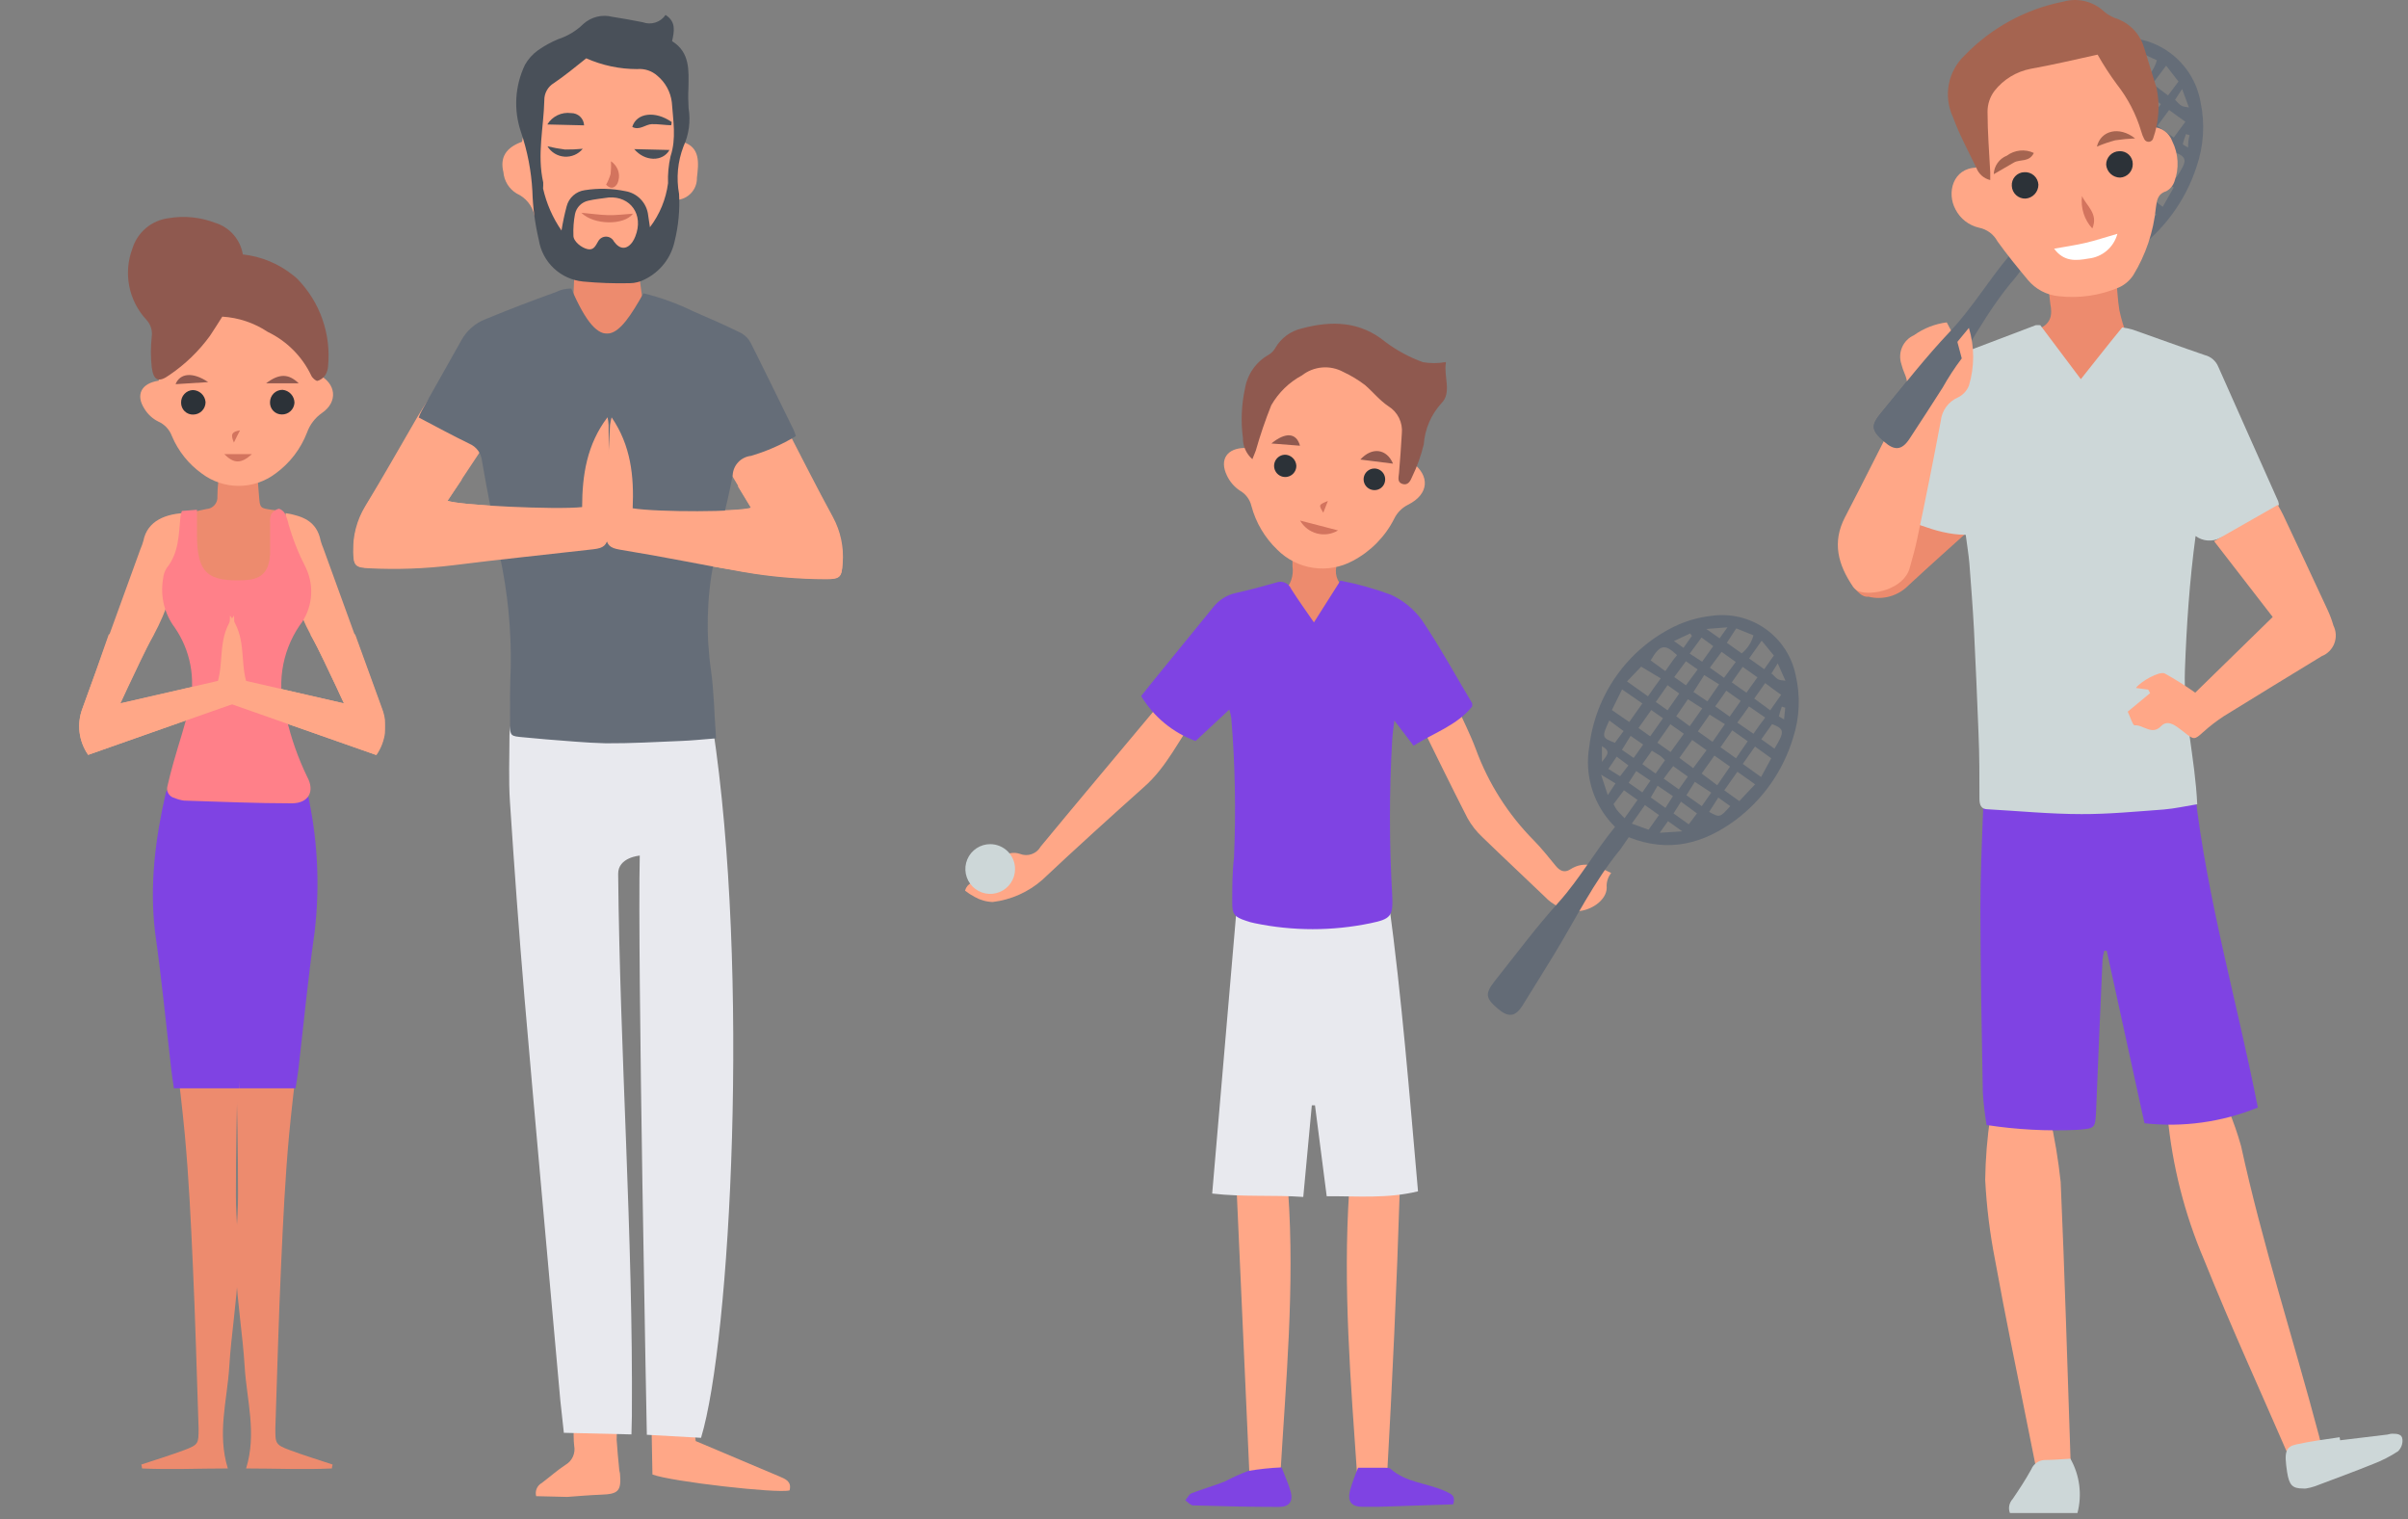 <svg width="363" height="229" viewBox="0 0 363 229" fill="none" xmlns="http://www.w3.org/2000/svg">
<rect x="0" y="0" width="363" height="229" fill="#808080" stroke="none"/>
<path d="M203.001 88.836C201.8 91.542 202.241 95.061 198.584 96.264C196.208 94.483 194.438 92.013 193.513 89.189C194.028 88.705 194.417 88.103 194.648 87.434C194.879 86.766 194.944 86.051 194.838 85.352C194.838 83.742 194.838 82.133 194.838 80.329C197.019 80.315 199.194 80.547 201.323 81.018C201.323 82.628 201.464 84.078 201.429 85.528C201.308 86.175 201.395 86.844 201.678 87.438C201.96 88.032 202.423 88.522 203.001 88.836Z" fill="#ED8B6E"/>
<path d="M242.88 131.602C242.381 132.225 242.141 133.017 242.208 133.812C242.208 135.74 239.717 137.35 237.721 137.35C236.802 137.323 235.898 137.113 235.061 136.734C234.224 136.354 233.47 135.812 232.844 135.139C229.734 132.15 226.572 129.214 223.48 126.207C222.58 125.37 221.817 124.397 221.218 123.324C218.691 118.39 216.271 113.402 213.744 108.291C215.562 107.357 217.476 106.622 219.451 106.098C220.511 108.485 221.642 110.679 222.49 112.96C224.378 118.102 227.349 122.776 231.201 126.667C232.385 127.87 233.445 129.214 234.523 130.523C235.141 131.283 235.848 131.619 236.713 131.053C238.869 129.674 240.777 130.558 242.88 131.602Z" fill="#FFA787"/>
<path d="M145.471 134.255C145.807 133.123 146.779 132.875 147.786 132.681L150.313 132.15C150.322 131.991 150.322 131.832 150.313 131.672L148.776 131.018C148.952 130.753 149.041 130.523 149.2 130.417C149.765 130.028 150.419 129.745 150.966 129.302C151.333 128.958 151.788 128.721 152.28 128.618C152.773 128.515 153.284 128.55 153.758 128.719C154.326 128.946 154.956 128.959 155.532 128.753C156.108 128.548 156.589 128.14 156.885 127.605C162.628 120.654 168.423 113.774 174.201 106.858C174.59 106.398 174.996 105.956 175.508 105.39L180.615 107.566C177.752 111.368 175.986 115.542 172.452 118.638C167.292 123.254 162.151 127.905 157.115 132.645C155.019 134.476 152.421 135.635 149.659 135.97C148.703 135.944 147.769 135.683 146.938 135.21C146.42 134.939 145.929 134.619 145.471 134.255Z" fill="#FFA787"/>
<path d="M194.185 179.585C195.209 194.053 193.831 208.308 192.983 222.811L188.389 223.182C187.735 208.432 187.082 193.947 186.41 179.143L194.185 179.585Z" fill="#FFA787"/>
<path d="M209.062 223.112L204.609 222.723C203.62 208.326 202.418 194.053 203.39 179.426L211.023 179.055C210.563 193.734 209.892 208.343 209.062 223.112Z" fill="#FFA787"/>
<path d="M182.735 179.921C184.007 165.012 185.244 150.597 186.499 136.006H209.362C211.323 150.42 212.472 164.958 213.762 179.585C209.132 180.717 204.68 180.293 199.998 180.328C199.397 175.677 198.814 171.149 198.231 166.621H197.754C197.33 171.131 196.906 175.641 196.464 180.434C191.888 180.098 187.417 180.47 182.735 179.921Z" fill="#E8E9EE"/>
<path d="M219.062 226.773L207.736 227.144C206.977 227.144 206.199 227.144 205.439 227.144C203.673 227.144 203.09 226.313 203.531 224.597C203.867 223.461 204.268 222.345 204.733 221.255H208.708C209.009 221.255 209.397 221.255 209.592 221.396C211.942 223.501 215.104 223.554 217.808 224.757C218.567 225.181 219.522 225.269 219.062 226.773Z" fill="#7F43E3"/>
<path d="M193.195 221.202C193.725 222.581 194.255 223.713 194.573 224.88C194.962 226.313 194.344 227.162 192.806 227.162C188.495 227.162 184.184 227.056 179.873 226.932C179.466 226.932 179.078 226.437 178.689 226.171C178.989 225.8 179.237 225.252 179.643 225.093C181.286 224.456 183 223.978 184.643 223.324C185.785 222.716 186.965 222.184 188.177 221.732C189.837 221.452 191.513 221.274 193.195 221.202Z" fill="#7F43E3"/>
<path d="M221.924 106.505C219.628 109.352 216.182 110.449 213.09 112.412L210.192 108.609C210.033 109.9 209.927 110.661 209.874 111.439C209.415 119.285 209.415 127.151 209.874 134.998C210.016 138.11 209.68 138.535 206.588 139.172C200.842 140.365 194.912 140.365 189.166 139.172C188.71 139.083 188.261 138.959 187.824 138.8C186.057 138.216 185.739 137.81 185.756 135.97C185.756 133.742 185.756 131.513 186.021 129.285C186.328 122.273 186.192 115.25 185.615 108.255C185.547 107.818 185.447 107.387 185.315 106.964L180.226 111.704C176.804 110.443 173.913 108.054 172.028 104.93C172.752 104.011 173.494 103.056 174.272 102.118C177.152 98.581 180.049 95.044 182.912 91.506C183.767 90.423 184.973 89.672 186.322 89.384C188.336 88.942 190.35 88.394 192.347 87.828C192.778 87.652 193.262 87.653 193.692 87.832C194.122 88.011 194.464 88.353 194.644 88.783C195.669 90.41 196.799 91.966 198.072 93.823C199.467 91.648 200.722 89.667 202.065 87.527C204.651 88.024 207.192 88.734 209.662 89.649C211.545 90.507 213.171 91.842 214.38 93.523C217.083 97.537 219.38 101.765 221.924 106.009C221.95 106.173 221.95 106.34 221.924 106.505Z" fill="#7F43E3"/>
<path d="M187.682 67.523C188.265 65.56 188.672 63.756 189.326 62.058C190.547 58.544 192.977 55.579 196.181 53.693C198.05 52.552 200.252 52.083 202.423 52.362C204.594 52.642 206.606 53.654 208.125 55.231C211.249 58.527 212.939 62.929 212.825 67.47C212.825 68.213 212.825 68.938 212.825 69.664C215.634 71.715 215.422 74.51 212.26 76.084C211.353 76.537 210.62 77.276 210.175 78.189C208.806 80.902 206.625 83.122 203.938 84.538C202.112 85.528 200.015 85.899 197.96 85.596C195.906 85.293 194.005 84.332 192.541 82.858C190.67 81.068 189.325 78.798 188.654 76.296C188.54 75.802 188.324 75.338 188.02 74.932C187.716 74.527 187.33 74.19 186.887 73.944C186.055 73.382 185.39 72.606 184.961 71.698C183.778 69.257 184.979 67.541 187.682 67.523Z" fill="#FFA787"/>
<path d="M243.463 124.651C241.877 123.087 240.696 121.161 240.022 119.037C239.347 116.914 239.2 114.658 239.593 112.465C240.055 108.65 241.457 105.009 243.675 101.872C245.893 98.735 248.856 96.2 252.297 94.495C254.095 93.613 256.032 93.05 258.022 92.833C260.873 92.427 263.771 93.126 266.125 94.785C268.479 96.445 270.112 98.941 270.691 101.765C271.43 104.895 271.295 108.168 270.302 111.227C268.812 116.174 265.777 120.513 261.644 123.607C256.856 127.145 251.626 128.63 245.53 126.207C245.141 126.738 244.753 127.357 244.311 127.976C240.247 132.911 237.508 138.588 234.169 144.053C232.597 146.564 231.077 149.111 229.487 151.623C228.427 153.285 227.384 153.391 225.847 152.1C223.921 150.473 223.815 149.801 225.352 147.856C228.533 143.858 231.589 139.738 235.017 135.953C238.18 132.398 240.477 128.294 243.463 124.651ZM244.523 103.922C243.922 105.107 243.463 106.08 242.986 107.035L245.601 108.839L247.58 106.045L244.523 103.922ZM245.265 102.72L248.428 104.966C249.082 104.046 249.647 103.197 250.354 102.26L247.403 100.491L245.265 102.72ZM263.658 106.487C263.058 107.354 262.528 108.096 261.891 108.928L264.33 110.608C264.948 109.723 265.496 108.945 266.097 108.167L263.658 106.487ZM262.722 115.153L265.478 117.134C266.044 116.108 266.521 115.242 267.015 114.304L264.559 112.536L262.722 115.153ZM261.909 116.338L259.93 119.133L262.192 120.76L264.577 118.231L261.909 116.338ZM255.248 115.79L257.262 113.084L255.089 111.545L253.163 114.251L255.248 115.79ZM260.796 115.56L258.446 113.898L256.52 116.604L258.87 118.372L260.796 115.56ZM261.132 110.095L259.365 112.642L261.697 114.304L263.464 111.74L261.132 110.095ZM266.856 107.071C267.404 106.275 267.934 105.532 268.5 104.736C267.652 104.135 266.874 103.569 266.097 102.967L264.453 105.302L266.856 107.071ZM260.019 109.158L257.722 107.725L255.955 110.254L258.163 111.828L260.019 109.158ZM254.718 109.476L256.609 106.788L254.453 105.408L252.686 107.973L254.718 109.476ZM257.386 105.726L259.153 103.162L256.909 101.765L255.283 104.311L257.386 105.726ZM258.552 106.469L260.743 108.026L262.404 105.656L260.231 104.117C259.648 104.984 259.153 105.673 258.57 106.469H258.552ZM245.99 124.156L248.516 125.075C249.117 124.209 249.612 123.537 250.089 122.865L247.968 121.361L245.99 124.156ZM251.043 101.163C251.714 100.244 252.244 99.395 252.81 98.758C250.937 96.989 250.23 97.166 248.834 99.554L251.043 101.163ZM265.567 96.582L263.676 99.253L265.955 100.88L267.404 98.811L265.567 96.582ZM251.838 113.367L253.834 110.608L251.803 109.175L249.841 111.952L251.838 113.367ZM261.061 102.861L263.27 104.418L264.931 102.101L262.704 100.527L261.061 102.861ZM261.732 94.725L260.319 96.901L262.563 98.493C263.422 97.792 264.04 96.839 264.33 95.769L261.732 94.725ZM259.524 98.263L257.757 100.65L259.895 102.171L261.662 99.784L259.524 98.263ZM244.894 123.342L246.855 120.583L244.806 119.133L243.233 121.22C243.41 121.538 243.534 121.803 243.693 122.033C243.852 122.263 244.258 122.688 244.894 123.342ZM267.493 112.854C269.065 110.289 269.012 109.883 267.139 109.158C266.609 109.9 266.097 110.643 265.514 111.439L267.493 112.854ZM250.866 117.417L253.075 118.991C253.587 118.248 254.011 117.682 254.435 117.063L252.227 115.489C251.661 116.179 251.29 116.71 250.778 117.417H250.866ZM254.223 119.876L256.538 121.52L257.969 119.486L255.495 117.859L254.223 119.876ZM248.923 107.035L246.997 109.741L248.764 110.997L250.689 108.273L248.923 107.035ZM255.813 122.617L253.41 120.848L252.28 122.617L254.577 124.262L255.813 122.617ZM255.919 100.916L254.153 99.678L252.386 102.065L254.153 103.303L255.919 100.916ZM251.379 107.071L253.145 104.541L251.379 103.286L249.612 105.815L251.379 107.071ZM249.877 118.443L248.852 120.212L251.06 121.786L252.191 120.017L249.877 118.443ZM249.029 113.137L247.58 115.189L249.576 116.604L250.99 114.605C250.774 114.372 250.544 114.154 250.301 113.951C249.947 113.721 249.559 113.508 249.029 113.172V113.137ZM242.597 108.609C241.431 111.121 241.466 111.227 243.445 111.97L244.753 110.201L242.597 108.609ZM254.718 98.528L256.591 99.748L258.269 97.396L256.502 96.105L254.718 98.528ZM247.58 119.451L248.799 117.682L246.661 116.232L245.512 118.001L247.58 119.451ZM245.813 110.926L244.505 113.031L246.272 114.251L247.703 112.235L245.813 110.926ZM245.477 115.383L243.71 114.057L242.456 115.914L244.223 117.01L245.477 115.383ZM259.029 120.229C258.481 121.078 258.057 121.733 257.651 122.387C259.259 123.271 259.259 123.271 260.831 121.52L259.029 120.229ZM250.195 125.535L253.605 125.323L251.449 123.784L250.195 125.535ZM267.121 101.57C268.04 102.507 268.04 102.507 269.153 102.614L267.987 99.996C267.493 100.792 267.227 101.199 266.998 101.588L267.121 101.57ZM255.054 95.857L254.789 95.486L252.35 96.635L253.781 97.661L255.054 95.857ZM242.367 119.858L243.534 118.089L241.36 116.78L242.367 119.858ZM260.407 94.566L257.227 94.814L259.223 96.229C259.577 95.751 259.842 95.362 260.407 94.566ZM269.118 106.681L268.606 106.522C268.424 107 268.276 107.491 268.164 107.99C268.164 107.99 268.553 108.238 268.941 108.45L269.118 106.681ZM241.484 112.483C241.484 113.332 241.484 113.862 241.484 114.853C242.297 113.827 242.88 113.261 241.484 112.483Z" fill="#636B76"/>
<path d="M188.795 69.221C188.337 68.822 187.971 68.327 187.724 67.77C187.477 67.215 187.354 66.611 187.364 66.002C187.037 63.521 187.145 61.001 187.682 58.556C187.857 57.503 188.266 56.502 188.877 55.627C189.488 54.752 190.288 54.024 191.216 53.498C191.655 53.247 192.016 52.88 192.259 52.437C192.685 51.706 193.256 51.07 193.936 50.569C194.617 50.067 195.393 49.709 196.216 49.519C200.757 48.298 205.051 48.404 208.903 51.588C210.612 52.861 212.499 53.874 214.504 54.595C215.615 54.785 216.75 54.785 217.861 54.595C217.755 54.506 217.984 54.595 217.967 54.683C217.596 56.735 218.921 59.211 217.26 60.82C215.719 62.526 214.793 64.699 214.627 66.993C214.216 68.691 213.624 70.339 212.86 71.91C212.613 72.511 212.242 73.219 211.412 72.953C210.581 72.688 210.846 71.927 210.899 71.291C211.058 69.31 211.217 67.329 211.323 65.348C211.405 64.544 211.26 63.733 210.904 63.008C210.547 62.282 209.995 61.671 209.309 61.245C207.984 60.361 206.941 59.052 205.775 58.044C204.754 57.267 203.652 56.603 202.489 56.063C201.517 55.536 200.413 55.304 199.312 55.395C198.21 55.486 197.159 55.896 196.287 56.576C194.347 57.615 192.738 59.177 191.64 61.086C190.744 63.325 189.966 65.61 189.308 67.93C189.167 68.302 189.008 68.691 188.795 69.221Z" fill="#8F594F"/>
<path d="M153.016 131C153.016 131.743 152.796 132.468 152.384 133.085C151.971 133.702 151.385 134.183 150.7 134.466C150.014 134.749 149.26 134.823 148.533 134.677C147.806 134.53 147.139 134.172 146.615 133.645C146.092 133.119 145.737 132.449 145.594 131.721C145.452 130.992 145.529 130.238 145.815 129.553C146.101 128.868 146.584 128.284 147.202 127.874C147.82 127.464 148.546 127.247 149.288 127.251C150.278 127.256 151.227 127.653 151.925 128.355C152.624 129.058 153.016 130.009 153.016 131Z" fill="#CDD7D8"/>
<path d="M207.03 73.873C206.707 73.842 206.401 73.714 206.151 73.508C205.901 73.301 205.718 73.024 205.627 72.713C205.535 72.401 205.539 72.069 205.637 71.76C205.736 71.451 205.924 71.178 206.179 70.977C206.433 70.775 206.742 70.655 207.065 70.631C207.389 70.606 207.712 70.68 207.993 70.841C208.275 71.002 208.502 71.244 208.645 71.535C208.788 71.827 208.841 72.154 208.797 72.476C208.772 72.684 208.708 72.885 208.606 73.068C208.504 73.251 208.367 73.412 208.203 73.541C208.039 73.671 207.851 73.767 207.649 73.824C207.448 73.881 207.237 73.898 207.03 73.873Z" fill="#2C3238"/>
<path d="M195.421 70.212C195.424 70.549 195.326 70.88 195.138 71.16C194.951 71.441 194.683 71.658 194.371 71.784C194.058 71.911 193.715 71.94 193.385 71.868C193.056 71.796 192.756 71.626 192.524 71.381C192.292 71.136 192.14 70.827 192.086 70.494C192.032 70.161 192.08 69.819 192.223 69.514C192.366 69.208 192.597 68.953 192.887 68.781C193.177 68.609 193.512 68.528 193.849 68.549C194.265 68.595 194.652 68.787 194.94 69.092C195.228 69.396 195.399 69.793 195.421 70.212Z" fill="#2C3238"/>
<path d="M205.068 69.275C206.835 67.329 209.044 67.647 209.998 69.894L205.068 69.275Z" fill="#8F594F"/>
<path d="M201.711 79.957C201.24 80.242 200.716 80.43 200.171 80.51C199.626 80.589 199.07 80.559 198.537 80.421C198.003 80.282 197.503 80.038 197.065 79.704C196.627 79.369 196.261 78.95 195.987 78.472L201.711 79.957Z" fill="#D3745E"/>
<path d="M191.658 66.852C193.813 65.083 195.439 65.242 195.969 67.188L191.658 66.852Z" fill="#8F594F"/>
<path d="M200.174 75.518C199.962 76.048 199.768 76.579 199.485 77.286C198.761 76.101 198.761 76.101 200.174 75.518Z" fill="#D3745E"/>
<path d="M300.041 168.298H308.999C309.738 171.553 310.287 174.849 310.642 178.168C311.26 192.104 311.649 206.041 312.126 219.978C312.126 220.421 312.126 220.88 312.038 221.553H306.984C306.543 219.377 306.083 217.078 305.624 214.761C303.981 206.537 302.267 198.312 300.765 190C299.975 185.991 299.473 181.93 299.263 177.849C299.309 174.652 299.569 171.461 300.041 168.298Z" fill="#FFA787"/>
<path d="M326.756 168.21C329.071 166.919 330.113 166.813 335.926 167.272C336.673 169.06 337.31 170.891 337.834 172.755C341.05 187.506 345.715 201.85 349.584 216.423C350.379 219.465 350.22 219.748 347.163 219.854C346.471 219.854 345.78 219.8 345.096 219.695C340.767 209.702 336.262 199.886 332.269 189.929C329.318 183.019 327.458 175.692 326.756 168.21Z" fill="#FFA787"/>
<path d="M299.581 118.299L330.891 119.519C332.746 135.738 337.287 151.213 340.361 166.954C334.952 169.156 329.079 169.971 323.275 169.324C321.391 160.658 319.494 151.991 317.586 143.325H317.215C317.093 143.754 317.004 144.191 316.95 144.634C316.608 152.263 316.284 159.891 315.978 167.52C315.854 170.12 315.801 170.102 313.169 170.315C308.592 170.529 304.004 170.286 299.475 169.589C299.205 167.991 299.016 166.379 298.91 164.761C298.733 155.511 298.557 146.261 298.539 137.011C298.539 132.076 298.751 127.142 298.945 122.207C299.08 120.893 299.293 119.588 299.581 118.299Z" fill="#7F43E3"/>
<path d="M302.921 38.515C301.302 36.857 300.112 34.83 299.453 32.608C298.794 30.385 298.687 28.036 299.14 25.763C299.699 21.808 301.235 18.056 303.607 14.844C305.979 11.633 309.114 9.064 312.727 7.369C314.614 6.486 316.641 5.941 318.717 5.76C321.698 5.391 324.706 6.179 327.125 7.962C329.543 9.744 331.188 12.387 331.721 15.346C332.417 18.605 332.21 21.994 331.12 25.144C329.458 30.248 326.215 34.69 321.862 37.825C316.791 41.469 311.26 42.83 305.041 40.178C304.635 40.726 304.228 41.362 303.734 41.946C299.422 46.951 296.507 52.894 292.85 58.43C291.206 60.995 289.528 63.612 287.832 66.177C286.701 67.945 285.605 67.945 284.033 66.583C282.072 64.815 281.966 64.16 283.609 62.179C287.001 58.076 290.27 53.867 293.927 50.011C297.284 46.456 299.74 42.3 302.921 38.515ZM304.476 16.991L302.815 20.192L305.483 22.19C306.243 21.147 306.896 20.262 307.603 19.325L304.476 16.991ZM305.341 15.77L308.557 18.158L310.642 15.381L307.532 13.418L305.341 15.77ZM324.371 20.068L322.604 22.562L324.989 24.33L326.844 21.819L324.371 20.068ZM323.205 29.07L326.032 31.175C326.632 30.131 327.145 29.23 327.675 28.274C326.791 27.602 326.014 27.036 325.166 26.506L323.205 29.07ZM322.339 30.273L320.219 33.138L322.533 34.907L325.06 32.342L322.339 30.273ZM315.413 29.566L317.48 26.789L315.254 25.144C314.529 26.134 313.893 26.913 313.204 27.921L315.413 29.566ZM321.155 29.442L318.734 27.673L316.667 30.45L319.088 32.218L321.155 29.442ZM321.614 23.764L319.671 26.382L322.038 28.151L323.982 25.515L321.614 23.764ZM327.675 20.74L329.442 18.352L326.986 16.584L325.219 18.971L327.675 20.74ZM320.519 22.774L318.116 21.288L316.19 23.87L318.452 25.639L320.519 22.774ZM314.971 23.057L317.003 20.316L314.794 18.812L312.833 21.465L314.971 23.057ZM317.833 19.219L319.777 16.601L317.409 14.921L315.642 17.539L317.833 19.219ZM319.035 20.032L321.261 21.677L323.028 19.272L320.802 17.61L319.035 20.032ZM305.589 38.144L308.186 39.152L309.865 36.888L307.709 35.278L305.589 38.144ZM311.331 14.355L313.098 11.897C311.207 10.022 310.465 10.128 308.964 12.622L311.331 14.355ZM326.544 9.898L324.494 12.622L326.827 14.39L328.399 12.286C327.799 11.508 327.198 10.765 326.544 9.898ZM311.914 27.036L314.034 24.206L311.967 22.668L309.847 25.515L311.914 27.036ZM321.72 16.318L323.982 18.087L325.749 15.699L323.487 14.019L321.72 16.318ZM322.586 7.882L321.067 10.11L323.364 11.879C324.229 11.155 324.847 10.178 325.131 9.085L322.586 7.882ZM320.236 11.419L318.469 13.86L320.643 15.487L322.41 13.046L320.236 11.419ZM304.352 37.206L306.455 34.376L304.352 32.82L302.762 34.942C302.905 35.24 303.064 35.529 303.239 35.809C303.575 36.163 303.804 36.499 304.352 37.206ZM328.064 26.771C329.83 24.136 329.707 23.711 327.781 22.915L326.014 25.268L328.064 26.771ZM310.642 31.157L312.904 32.926L314.353 30.963L312.109 29.194C311.632 29.884 311.243 30.432 310.642 31.157ZM314.176 33.775L316.543 35.544L318.081 33.474L315.713 31.706C315.148 32.413 314.706 32.997 314.176 33.775ZM308.875 20.316L306.773 23.057L308.539 24.401C309.299 23.393 309.918 22.633 310.607 21.607L308.875 20.316ZM315.695 36.675C314.794 35.986 314.087 35.473 313.239 34.907L312.038 36.675C312.868 37.312 313.575 37.825 314.388 38.444L315.695 36.675ZM316.278 14.108L314.512 12.799L312.745 15.239L314.512 16.548C315.077 15.682 315.642 14.939 316.243 14.108H316.278ZM311.579 20.422L313.504 17.839L311.738 16.513L309.812 19.095L311.579 20.422ZM309.812 32.218L308.698 34.129L310.96 35.809C311.402 35.119 311.755 34.589 312.162 34.04L309.812 32.218ZM309.034 26.718L307.479 28.805L309.529 30.326L310.978 28.363C310.756 28.114 310.52 27.878 310.271 27.655C309.9 27.302 309.511 27.072 308.964 26.718H309.034ZM302.373 21.819C301.101 24.419 301.136 24.525 303.186 25.356C303.628 24.773 304.069 24.189 304.582 23.481L302.373 21.819ZM315.183 11.614L317.109 12.905L318.876 10.517L317.021 9.12L315.183 11.614ZM307.32 33.209L308.628 31.44L306.455 29.831C305.995 30.503 305.642 31.034 305.235 31.599L307.32 33.209ZM305.695 24.366L304.299 26.506L306.066 27.832L307.585 25.763L305.695 24.366ZM305.341 28.929L303.433 27.514L302.143 29.495L304.034 30.68L305.341 28.929ZM319.229 34.235L317.71 36.463C319.37 37.436 319.37 37.436 321.049 35.632L319.229 34.235ZM309.847 39.541L313.381 39.382L311.172 37.737L309.847 39.541ZM327.887 15.045C328.823 16.035 328.823 16.035 329.972 16.195C329.654 15.31 329.353 14.532 328.947 13.418L327.887 15.045ZM315.519 8.855L315.254 8.466L312.692 9.615C313.292 10.075 313.681 10.358 314.158 10.694L315.519 8.855ZM301.896 33.51L303.15 31.653L300.942 30.273C301.331 31.582 301.56 32.342 301.896 33.51ZM321.243 7.617L317.922 7.793L319.989 9.315L321.243 7.617ZM330.078 20.386L329.53 20.209C329.371 20.722 329.159 21.218 329.053 21.73C329.053 21.819 329.459 21.996 329.848 22.243C329.848 21.483 329.919 20.934 330.078 20.386ZM301.119 25.834C301.119 26.7 301.119 27.266 301.119 28.292C301.949 27.249 302.567 26.594 301.119 25.834Z" fill="#656D78"/>
<path d="M314.052 59.916L307.303 49.587C309.246 48.791 309.405 47.429 309.07 45.749C308.87 44.134 308.752 42.511 308.716 40.885C309.741 40.248 310.837 40.655 311.879 40.62C313.77 40.62 315.695 40.62 317.604 40.531C318.611 40.531 318.946 41.097 319.017 41.964C319.176 43.573 319.229 45.2 319.494 46.792C319.775 48.081 320.153 49.346 320.625 50.577C321.243 55.459 317.215 57.103 314.052 59.916Z" fill="#ED8B6E"/>
<path d="M289.687 72.685L298.521 78.239C298.08 78.716 297.779 79.105 297.408 79.441C294.157 82.377 290.888 85.278 287.655 88.285C286.886 89.057 285.93 89.617 284.88 89.908C283.83 90.2 282.722 90.213 281.665 89.947C280.499 90.124 279.351 88.461 279.015 87.772C278.679 87.082 279.333 85.561 279.739 84.818C281.506 81.811 284.068 79.512 285.906 76.665C287.027 75.212 288.294 73.879 289.687 72.685Z" fill="#ED8B6E"/>
<path d="M343.541 76.116C340.821 78.145 337.852 79.815 334.707 81.086C334.121 81.393 333.462 81.529 332.803 81.479C332.144 81.429 331.512 81.195 330.979 80.803C330.06 87.63 329.618 94.298 329.371 101.001C329.124 107.704 330.908 114.266 331.226 121.235C329.565 121.5 327.869 121.889 326.155 122.031C322.003 122.331 317.851 122.738 313.787 122.72C309.087 122.72 304.405 122.26 299.652 121.995C298.68 121.995 298.398 121.376 298.398 120.439C298.398 117.131 298.398 113.824 298.256 110.517C298.056 105.281 297.826 100.046 297.567 94.811C297.39 91.504 297.125 88.196 296.878 84.889C296.754 83.509 296.525 82.147 296.33 80.626C291.56 80.573 287.673 78.203 283.149 76.895C283.715 75.409 284.192 74.206 284.634 72.986C286.241 68.582 287.743 64.143 289.475 59.756C290.253 58.097 291.169 56.505 292.214 54.999C292.484 54.633 292.851 54.351 293.274 54.185L306.879 49.021C307.108 49.001 307.338 49.001 307.568 49.021L313.681 57.157C315.854 54.433 317.869 51.85 319.918 49.357C320.456 49.428 320.988 49.54 321.508 49.693C325.131 50.966 328.753 52.293 332.375 53.531C332.829 53.644 333.249 53.864 333.603 54.171C333.956 54.478 334.231 54.865 334.407 55.299C337.393 62.056 340.432 68.812 343.435 75.568C343.485 75.748 343.52 75.931 343.541 76.116Z" fill="#CDD7D8"/>
<path d="M297.92 25.268C298.168 21.978 296.825 18.918 297.267 15.929C297.744 12.827 299.127 9.935 301.242 7.617C302.725 5.873 304.745 4.672 306.984 4.205C309.224 3.737 311.555 4.029 313.61 5.034C317.056 6.669 319.864 9.399 321.597 12.799C322.657 14.762 323.47 16.867 324.494 19.148C325.147 19.163 325.78 19.376 326.31 19.758C326.84 20.14 327.242 20.673 327.463 21.288C327.932 22.229 328.203 23.256 328.258 24.306C328.312 25.356 328.15 26.406 327.781 27.39C327.566 28.003 327.131 28.513 326.562 28.823C325.219 29.247 325.148 30.22 324.989 31.334C324.632 34.946 323.46 38.429 321.561 41.522C321.039 42.294 320.319 42.91 319.476 43.308C316.607 44.545 313.464 45.008 310.359 44.652C309.454 44.57 308.574 44.309 307.77 43.884C306.967 43.459 306.255 42.878 305.677 42.176C304.105 40.284 302.55 38.391 301.119 36.393C300.836 35.862 300.439 35.401 299.956 35.043C299.473 34.685 298.917 34.439 298.327 34.323C297.574 34.152 296.868 33.817 296.257 33.344C295.647 32.87 295.147 32.269 294.793 31.582C293.415 29.053 294.404 25.356 297.92 25.268Z" fill="#FFA787"/>
<path d="M302.991 228.079C302.855 227.725 302.82 227.34 302.892 226.968C302.964 226.596 303.139 226.251 303.398 225.974C304.387 224.524 305.359 223.038 306.207 221.499C306.378 221.078 306.671 220.717 307.049 220.465C307.427 220.212 307.873 220.08 308.327 220.085C309.547 220.085 310.748 219.961 312.109 219.89C313.514 222.377 313.895 225.315 313.169 228.079H302.991Z" fill="#CDD7D8"/>
<path d="M343.365 76.116C343.718 76.753 344.001 77.213 344.213 77.69C346.439 82.407 348.659 87.153 350.874 91.928C351.231 92.693 351.526 93.486 351.757 94.298C351.966 94.714 352.086 95.168 352.11 95.633C352.133 96.098 352.059 96.562 351.893 96.997C351.727 97.431 351.471 97.826 351.144 98.157C350.816 98.487 350.423 98.745 349.99 98.914C345.061 101.939 340.114 104.928 335.219 107.97C334.129 108.685 333.095 109.483 332.127 110.357C330.802 111.542 330.749 111.578 329.23 110.357C328.859 110.074 328.505 109.791 328.116 109.526C327.357 109.013 326.509 108.695 325.802 109.438C324.406 110.923 323.134 109.243 321.773 109.332C321.508 109.332 321.173 108.164 320.749 107.28L324.123 104.485C324.035 104.309 323.947 104.132 323.841 103.955L321.985 103.707C322.692 102.717 325.519 101.143 326.314 101.514C327.904 102.394 329.444 103.362 330.926 104.415L342.605 93.007C339.654 89.187 336.792 85.508 333.77 81.581L343.365 76.116Z" fill="#FFA787"/>
<path d="M293.468 48.596L295.041 51.568L296.807 49.428C297.666 52.27 297.666 55.304 296.807 58.147C296.492 58.922 295.9 59.552 295.147 59.916C294.442 60.224 293.833 60.714 293.38 61.336C292.926 61.957 292.646 62.688 292.567 63.453C291.46 69.348 290.282 75.244 289.033 81.139C288.733 82.643 288.291 84.128 287.885 85.614C286.984 88.886 282.142 89.823 280.234 89.151C279.879 89.011 279.573 88.772 279.351 88.462C277.071 85.119 276.17 81.758 278.114 77.991C280.958 72.579 283.662 66.99 286.542 61.56C287.093 60.803 287.434 59.913 287.53 58.981C287.626 58.049 287.474 57.108 287.09 56.254C286.901 55.813 286.747 55.358 286.63 54.893C286.347 54.057 286.385 53.146 286.738 52.338C287.092 51.53 287.733 50.883 288.538 50.524C289.999 49.486 291.692 48.824 293.468 48.596Z" fill="#FFA787"/>
<path d="M316.208 8.236C312.674 9.014 309.37 9.792 306.101 10.376C303.957 10.795 302.032 11.968 300.677 13.683C299.98 14.597 299.607 15.717 299.617 16.867C299.617 19.891 299.864 22.933 300.023 25.957C300.023 26.294 300.023 26.647 300.023 27.142C299.544 27.03 299.101 26.8 298.734 26.472C298.367 26.145 298.087 25.731 297.92 25.268C296.701 22.738 295.341 20.245 294.387 17.609C293.676 16.077 293.464 14.359 293.781 12.699C294.098 11.04 294.928 9.522 296.154 8.359C300.176 4.188 305.382 1.354 311.066 0.241C312.151 -0.066 313.297 -0.08 314.39 0.2C315.482 0.479 316.481 1.043 317.285 1.833C317.905 2.323 318.613 2.69 319.37 2.912C320.311 3.3 321.151 3.899 321.825 4.662C322.499 5.426 322.989 6.333 323.257 7.316C323.894 9.314 324.477 11.331 325.113 13.329C325.617 15.824 325.44 18.408 324.6 20.811C324.569 20.955 324.494 21.086 324.386 21.187C324.278 21.288 324.142 21.353 323.996 21.374C323.85 21.395 323.701 21.371 323.569 21.305C323.437 21.239 323.328 21.135 323.257 21.005C323.052 20.625 322.892 20.221 322.78 19.802C322.018 17.234 320.777 14.834 319.123 12.728C318.06 11.292 317.086 9.792 316.208 8.236Z" fill="#A56450"/>
<path d="M352.765 217.113L359.638 216.282C359.938 216.282 360.239 216.14 360.539 216.123C361.263 216.123 362.111 216.123 362.165 217.007C362.189 217.333 362.142 217.661 362.026 217.966C361.91 218.272 361.728 218.548 361.493 218.776C360.332 219.535 359.094 220.169 357.8 220.668C354.867 221.853 351.917 222.932 348.966 224.046C348.528 224.196 348.079 224.308 347.623 224.382C347.47 224.4 347.316 224.4 347.164 224.382C345.573 224.382 345.096 223.887 344.778 221.924C344.319 218.882 344.513 218.104 346.174 217.732C348.33 217.255 350.521 216.989 352.694 216.653C352.728 216.805 352.751 216.958 352.765 217.113Z" fill="#CDD7D8"/>
<path d="M294.846 50.701C295.73 48.932 295.394 48.455 293.927 50.011C290.27 53.867 287.001 58.076 283.609 62.179C281.966 64.16 282.072 64.868 284.033 66.583C285.605 67.981 286.701 67.874 287.832 66.177C289.528 63.612 291.206 60.994 292.85 58.43C293.708 56.898 294.67 55.426 295.73 54.026L294.846 50.701Z" fill="#656D78"/>
<path d="M309.652 37.489C311.419 37.171 312.921 36.959 314.423 36.605C315.925 36.251 317.391 35.756 319.194 35.243C318.93 36.235 318.372 37.123 317.592 37.789C316.813 38.456 315.849 38.869 314.829 38.975C312.957 39.311 311.137 39.488 309.652 37.489Z" fill="white"/>
<path d="M319.476 22.792C319.737 22.775 319.999 22.811 320.245 22.9C320.491 22.988 320.716 23.126 320.906 23.305C321.097 23.484 321.249 23.701 321.352 23.941C321.456 24.181 321.509 24.44 321.508 24.702C321.523 25.228 321.331 25.738 320.975 26.125C320.618 26.512 320.125 26.744 319.6 26.771C319.07 26.768 318.56 26.567 318.171 26.207C317.782 25.847 317.542 25.354 317.498 24.826C317.493 24.294 317.698 23.782 318.069 23.401C318.439 23.02 318.945 22.801 319.476 22.792Z" fill="#2C3238"/>
<path d="M307.285 27.832C307.286 28.364 307.087 28.877 306.726 29.267C306.366 29.657 305.871 29.897 305.341 29.937C304.815 29.956 304.302 29.766 303.914 29.408C303.527 29.05 303.297 28.554 303.274 28.027C303.255 27.767 303.289 27.505 303.373 27.258C303.458 27.011 303.592 26.784 303.767 26.59C303.943 26.397 304.155 26.241 304.392 26.132C304.629 26.023 304.886 25.964 305.147 25.957C305.411 25.938 305.676 25.972 305.926 26.056C306.177 26.14 306.409 26.273 306.607 26.448C306.806 26.622 306.969 26.834 307.085 27.072C307.201 27.31 307.269 27.568 307.285 27.832Z" fill="#2C3238"/>
<path d="M306.596 23.057C305.907 24.489 304.529 23.977 303.61 24.489L300.553 26.258C300.576 25.65 300.775 25.062 301.127 24.566C301.478 24.07 301.967 23.687 302.532 23.464C303.109 23.034 303.792 22.77 304.508 22.698C305.223 22.626 305.945 22.75 306.596 23.057Z" fill="#A56450"/>
<path d="M321.862 20.864C320.862 20.905 319.865 20.999 318.876 21.147C317.929 21.397 317.002 21.716 316.102 22.102C316.685 19.661 319.476 18.971 321.862 20.864Z" fill="#A56450"/>
<path d="M313.858 29.548C314.511 31.033 316.367 32.201 315.412 34.447C314.813 33.793 314.363 33.015 314.094 32.169C313.826 31.323 313.745 30.428 313.858 29.548Z" fill="#D3745E"/>
<g clip-path="url(#clip0_330_111)">
<path d="M34.674 92.789C34.412 97.42 34.412 101.656 34.412 105.975L56.665 113.791C57.372 112.773 57.818 111.597 57.964 110.365C58.11 109.134 57.951 107.885 57.501 106.73C54.568 98.733 51.684 90.737 48.767 82.723C48.6 82.333 48.458 81.933 48.341 81.525C47.751 78.52 45.588 77.781 43.064 77.354C42.77 79.638 42.77 81.95 43.064 84.234C43.637 88.26 44.918 92.152 46.849 95.728C48.291 98.306 49.488 101.049 50.782 103.709C51.077 104.316 51.356 104.94 51.864 106.04L37.116 102.658C36.215 99.489 37.132 95.942 34.674 92.789Z" fill="#FFA787"/>
<path d="M50.029 221.361C45.784 221.558 41.557 221.361 37.099 221.361C38.738 216.074 37.198 211.082 36.886 206.058C36.575 201.033 35.772 196.386 35.559 191.525C35.379 187.765 35.887 183.956 35.887 180.162C35.887 173.594 35.756 167.157 35.592 160.655C35.281 147.978 34.904 135.335 34.576 122.674C34.576 122.182 34.576 121.689 34.576 120.95L45.44 120.129C46.655 123.734 47.356 127.494 47.521 131.295C47.618 136.662 47.229 142.026 46.358 147.322C45.457 155.22 44.342 163.085 43.589 170.983C42.982 177.552 42.671 184.12 42.376 190.688C41.999 198.898 41.786 207.108 41.508 215.319C41.508 217.601 41.508 217.782 43.703 218.603C45.899 219.424 47.997 220.048 50.143 220.77C50.078 220.967 50.061 221.164 50.029 221.361Z" fill="#ED8B6E"/>
<path d="M21.417 221.361C25.662 221.558 29.889 221.361 34.346 221.361C32.708 216.074 34.248 211.082 34.559 206.058C34.871 201.033 35.674 196.386 35.887 191.525C36.067 187.765 35.559 183.956 35.559 180.162C35.559 173.594 35.69 167.157 35.854 160.655C36.165 147.978 36.542 135.335 36.87 122.674C36.87 122.182 36.87 121.689 36.87 120.95L26.006 120.129C24.791 123.734 24.09 127.494 23.924 131.295C23.828 136.662 24.217 142.026 25.088 147.322C25.989 155.22 27.104 163.085 27.857 170.983C28.464 177.552 28.775 184.12 29.07 190.688C29.447 198.898 29.66 207.108 29.938 215.319C29.938 217.601 29.938 217.782 27.743 218.603C25.547 219.424 23.449 220.048 21.303 220.77C21.368 220.967 21.385 221.164 21.417 221.361Z" fill="#ED8B6E"/>
<path d="M36.051 164.054C35.592 148.881 34.543 134.497 34.642 119.358L45.883 118.619C46.047 118.865 46.243 119.013 46.276 119.193C47.881 126.19 48.269 133.411 47.423 140.54C46.44 147.404 45.784 154.317 44.981 161.213C44.867 162.116 44.719 163.02 44.555 164.054L36.051 164.054Z" fill="#7F43E3"/>
<path d="M36.051 164.054C36.51 148.882 36.257 134.497 36.159 119.358L25.399 118.898C25.235 119.144 25.039 119.292 25.006 119.472C23.401 126.469 22.531 133.411 23.377 140.54C24.36 147.404 25.016 154.317 25.819 161.213C25.933 162.116 26.055 163.02 26.219 164.054L36.051 164.054Z" fill="#7F43E3"/>
<path d="M35.281 92.789C35.494 97.42 35.543 101.591 35.543 105.926L13.29 113.791C12.583 112.773 12.137 111.597 11.991 110.365C11.845 109.134 12.004 107.885 12.454 106.73C15.387 98.733 18.271 90.737 21.188 82.723C21.361 82.336 21.504 81.935 21.614 81.525C22.204 78.52 24.973 77.354 28.365 77.321C28.611 79.669 27.3 81.935 26.956 84.234C26.384 88.26 25.102 92.152 23.171 95.728C21.729 98.306 20.532 101.049 19.238 103.709C18.943 104.316 18.665 104.94 18.157 106.04L32.904 102.658C33.74 99.489 32.773 95.942 35.281 92.789Z" fill="#FFA787"/>
<path d="M40.36 90.49C38.345 90.737 36.378 91.032 34.396 91.213C33.635 91.286 32.867 91.199 32.141 90.958C31.416 90.716 30.749 90.326 30.182 89.811C29.616 89.296 29.164 88.669 28.854 87.968C28.544 87.268 28.383 86.511 28.382 85.745C28.382 82.97 28.382 80.195 28.382 77.321L31.135 76.73C31.37 76.716 31.599 76.654 31.81 76.549C32.02 76.444 32.208 76.297 32.361 76.118C32.514 75.939 32.629 75.73 32.7 75.505C32.771 75.28 32.796 75.043 32.773 74.809C32.773 73.413 32.986 72.001 33.117 70.474H38.689C38.82 71.984 38.951 73.397 39.049 74.809C39.197 76.599 39.197 76.599 41.032 76.861C41.376 76.861 41.721 76.993 42.31 77.108C42.163 81.59 43.31 86.172 40.36 90.49Z" fill="#ED8B6E"/>
<path d="M27.415 77.025L29.693 76.845V80.622C29.693 86.5 31.43 87.699 36.903 87.453C39.525 87.338 40.573 86.106 40.721 83.462C40.721 81.82 40.721 80.31 40.721 78.733C40.669 78.309 40.731 77.878 40.901 77.485C41.158 77.097 41.549 76.816 41.999 76.697C42.278 76.697 42.736 77.042 42.917 77.354C43.177 77.874 43.37 78.426 43.49 78.996C44.139 81.266 45.012 83.467 46.096 85.564C46.767 86.967 47.035 88.529 46.867 90.076C46.699 91.623 46.102 93.091 45.145 94.316C43.782 96.331 42.896 98.632 42.555 101.042C42.214 103.453 42.428 105.909 43.179 108.224C43.887 111.294 44.937 114.274 46.309 117.108C47.505 119.292 46.522 121.082 44.015 121.098C38.591 121.098 33.183 120.852 27.759 120.688C27.262 120.626 26.777 120.493 26.317 120.293C26.123 120.252 25.94 120.171 25.779 120.054C25.618 119.938 25.483 119.789 25.383 119.618C25.282 119.446 25.219 119.256 25.197 119.058C25.174 118.861 25.193 118.661 25.252 118.471C25.514 117.288 25.825 116.123 26.153 114.94C26.956 112.05 27.956 109.21 28.595 106.27C29.045 104.277 29.079 102.212 28.692 100.205C28.306 98.198 27.508 96.294 26.35 94.612C25.572 93.573 25.014 92.387 24.709 91.125C24.405 89.863 24.361 88.552 24.58 87.272C24.628 86.689 24.813 86.126 25.121 85.63C26.973 83.347 26.94 80.589 27.202 77.896C27.252 77.601 27.323 77.31 27.415 77.025Z" fill="#FF8089"/>
<path d="M35.281 92.789C32.822 95.942 33.74 99.489 32.855 102.641L18.107 106.024C18.615 104.924 18.894 104.382 19.189 103.692C20.483 101.032 21.68 98.29 23.122 95.712V95.614H16.403C15.125 99.325 13.809 103.03 12.454 106.73C12.004 107.885 11.845 109.134 11.991 110.365C12.137 111.597 12.583 112.773 13.29 113.791L35.543 105.975C35.543 101.656 35.494 97.42 35.281 92.789Z" fill="#FFA787"/>
<path d="M34.674 92.789C37.132 95.942 36.215 99.489 37.099 102.641L51.847 106.024C51.339 104.924 51.061 104.382 50.766 103.692C49.471 101.032 48.275 98.29 46.833 95.712C46.833 95.712 46.833 95.712 46.833 95.614H53.535C54.879 99.346 56.228 103.063 57.583 106.763C58.032 107.918 58.192 109.167 58.046 110.398C57.9 111.629 57.454 112.806 56.747 113.824L34.412 105.975C34.412 101.656 34.412 97.42 34.674 92.789Z" fill="#FFA787"/>
<path d="M47.964 56.451C50.684 57.748 51.012 60.572 48.521 62.264C47.485 62.992 46.701 64.025 46.276 65.219C45.323 67.687 43.679 69.825 41.54 71.377C39.937 72.588 37.984 73.243 35.977 73.243C33.969 73.243 32.017 72.588 30.414 71.377C28.431 69.953 26.878 68.01 25.924 65.761C25.745 65.265 25.467 64.811 25.106 64.427C24.745 64.043 24.31 63.737 23.826 63.528C22.988 63.105 22.285 62.457 21.794 61.656C20.401 59.521 21.286 57.781 23.925 57.387C24.121 55.892 24.285 54.349 24.564 52.855C25.062 50.118 26.246 47.552 28.005 45.4C28.915 44.128 30.114 43.093 31.504 42.378C32.893 41.664 34.432 41.291 35.993 41.291C37.555 41.291 39.094 41.664 40.483 42.378C41.872 43.093 43.072 44.128 43.982 45.4C45.926 47.841 47.177 50.762 47.603 53.856C47.734 54.743 47.849 55.679 47.964 56.451Z" fill="#FFA787"/>
<path d="M36.608 38.355C39.406 38.658 42.058 39.764 44.244 41.541C44.458 41.702 44.66 41.878 44.85 42.066C46.527 43.788 47.807 45.855 48.603 48.124C49.398 50.393 49.689 52.809 49.455 55.203C49.432 55.673 49.291 56.131 49.045 56.533C48.763 56.96 48.339 57.274 47.849 57.419C47.587 57.419 47.062 56.96 46.915 56.599C45.54 53.725 43.228 51.408 40.36 50.03C38.32 48.672 35.956 47.879 33.511 47.731C32.872 48.717 32.282 49.702 31.643 50.638C29.97 52.934 27.913 54.923 25.563 56.516C23.925 57.699 23.154 57.419 22.876 55.383C22.704 53.845 22.704 52.291 22.876 50.753C22.939 50.295 22.9 49.83 22.761 49.389C22.622 48.949 22.387 48.545 22.073 48.208C20.755 46.794 19.859 45.039 19.485 43.141C19.112 41.243 19.276 39.278 19.959 37.469C20.333 36.257 21.048 35.18 22.019 34.367C22.991 33.554 24.176 33.04 25.432 32.887C27.773 32.49 30.178 32.728 32.397 33.577C33.475 33.898 34.442 34.516 35.187 35.361C35.931 36.206 36.424 37.243 36.608 38.355Z" fill="#8F594F"/>
<path d="M30.987 60.605C30.992 61.096 30.804 61.569 30.463 61.922C30.123 62.275 29.658 62.48 29.168 62.493C28.926 62.507 28.684 62.471 28.457 62.386C28.23 62.302 28.022 62.172 27.847 62.005C27.672 61.837 27.533 61.635 27.439 61.411C27.345 61.187 27.298 60.946 27.3 60.703C27.287 60.217 27.465 59.744 27.796 59.388C28.127 59.032 28.585 58.82 29.07 58.799C29.556 58.809 30.021 59 30.375 59.333C30.729 59.667 30.947 60.12 30.987 60.605Z" fill="#2C3238"/>
<path d="M44.392 60.703C44.366 61.191 44.151 61.65 43.793 61.981C43.435 62.313 42.962 62.49 42.474 62.477C42.233 62.477 41.995 62.428 41.773 62.333C41.552 62.238 41.352 62.098 41.187 61.923C41.021 61.748 40.893 61.541 40.81 61.314C40.727 61.087 40.691 60.846 40.705 60.605C40.709 60.359 40.761 60.117 40.859 59.891C40.957 59.666 41.098 59.462 41.275 59.291C41.451 59.12 41.66 58.986 41.888 58.896C42.116 58.806 42.36 58.762 42.605 58.766C43.088 58.814 43.536 59.038 43.866 59.395C44.195 59.752 44.382 60.218 44.392 60.703Z" fill="#2C3238"/>
<path d="M31.381 57.6L26.465 57.912C27.12 56.27 29.021 56.007 31.381 57.6Z" fill="#8F594F"/>
<path d="M40.115 57.781C42.097 56.27 43.507 56.319 45.031 57.781H40.115Z" fill="#8F594F"/>
<path d="M33.806 68.454H37.984C36.346 69.932 35.264 69.915 33.806 68.454Z" fill="#D3745E"/>
<path d="M35.264 66.713C34.74 65.515 34.904 65.071 36.182 64.874C35.821 65.531 35.625 65.991 35.264 66.713Z" fill="#D3745E"/>
</g>
<g clip-path="url(#clip1_330_111)">
<path d="M92.904 76.561C93.12 71.658 92.64 67.097 89.731 62.855C89.623 63.233 89.548 63.62 89.507 64.011C89.224 68.995 88.973 73.98 88.723 78.965C88.677 79.51 88.691 80.06 88.766 80.602C89.008 82.081 89.408 82.467 90.94 82.732C97.965 83.882 105.009 84.935 112.032 86.167C116.175 86.876 120.371 87.229 124.574 87.22C126.618 87.269 126.904 86.965 127.034 84.922C127.23 82.505 126.719 80.082 125.565 77.949C123.072 73.389 120.746 68.736 118.352 64.129C117.899 63.251 117.396 62.388 116.782 61.375L107.517 66.963L113.229 76.508C111.691 77.191 96.735 77.177 92.904 76.561Z" fill="#FFA787"/>
<path d="M86.205 50.203C86.353 47.409 86.617 39.806 86.763 37.126L95.754 36.834C96.017 39.524 97.262 47.637 97.522 50.441C94.149 50.541 89.61 50.138 86.205 50.203Z" fill="#ED8B6E"/>
<path d="M80.827 225.539C80.725 225.16 80.752 224.757 80.907 224.396C81.061 224.035 81.332 223.736 81.677 223.547C82.876 222.643 83.997 221.639 85.244 220.818C85.736 220.535 86.128 220.105 86.363 219.588C86.599 219.072 86.666 218.494 86.556 217.937C86.447 217.034 86.485 216.119 86.462 215.054L93.012 214.835C92.992 215.669 92.976 216.356 92.959 217.043C93.055 218.518 93.199 220.01 93.344 221.486C93.339 221.699 93.432 221.898 93.46 222.111C93.691 224.767 93.222 225.231 90.585 225.315C88.947 225.374 87.193 225.528 85.504 225.651L80.827 225.539Z" fill="#FFA787"/>
<path d="M98.354 222.271L98.204 214.291C100.341 214.315 102.361 214.353 104.48 214.391L104.88 217.234C109.118 219.02 113.292 220.796 117.484 222.558C118.428 222.955 119.374 223.337 119.025 224.67C117.227 225.17 101.091 223.331 98.354 222.271Z" fill="#FFA787"/>
<path d="M77.046 108.745C77.962 108.767 78.684 108.67 79.355 108.67L104.188 108.97C104.891 108.987 105.611 109.004 106.314 109.021C106.776 108.94 107.031 109.229 107.432 109.473C113.089 146.556 110.122 202.121 105.681 216.742L97.51 216.285C97.51 216.285 96.081 144.103 96.443 128.976C96.443 128.976 93.165 129.225 93.186 131.729C93.453 158.956 95.444 186.09 95.254 213.465C95.234 214.299 95.215 215.1 95.188 216.229L84.999 215.985C84.842 214.345 84.62 212.703 84.463 211.063C83.515 200.546 82.572 190.035 81.635 179.529C80.771 169.805 79.891 160.08 79.061 150.34C78.231 140.601 77.519 130.667 76.871 120.834C76.655 117.556 76.803 114.123 76.801 110.785C76.834 110.099 76.962 109.545 77.046 108.745Z" fill="#E8E9EE"/>
<path d="M87.769 76.438C87.788 71.53 88.486 66.998 91.595 62.899C91.684 63.282 91.741 63.672 91.764 64.065C91.786 69.062 91.808 74.053 91.83 79.039C91.85 79.587 91.81 80.134 91.709 80.673C91.38 82.138 90.978 82.504 89.436 82.696C82.364 83.509 75.277 84.223 68.203 85.117C64.031 85.627 59.823 85.778 55.626 85.568C53.565 85.535 53.293 85.267 53.244 83.22C53.164 80.796 53.79 78.401 55.045 76.326C57.753 71.89 60.3 67.353 62.911 62.867C63.406 62.011 63.95 61.173 64.611 60.191L73.614 66.216L67.469 75.478C68.958 76.168 83.897 76.869 87.769 76.438Z" fill="#FFA787"/>
<path d="M107.945 111.301C105.994 111.451 104.304 111.639 102.617 111.697C98.85 111.852 95.081 112.073 91.302 112.048C88.325 111.977 85.338 111.676 82.349 111.457L78.952 111.147C76.96 110.968 76.894 110.983 76.892 109.052C76.878 106.204 76.865 103.34 76.998 100.496C77.085 94.937 76.543 89.385 75.382 83.947C74.5 79.099 73.47 74.296 72.653 69.449C72.596 68.897 72.393 68.369 72.064 67.921C71.736 67.473 71.293 67.121 70.783 66.901C68.228 65.661 65.74 64.309 63.122 62.937C63.244 62.586 63.394 62.244 63.572 61.917C65.555 58.365 67.57 54.846 69.553 51.293C70.354 49.835 71.645 48.707 73.197 48.108C76.684 46.67 80.218 45.314 83.767 44.041C84.497 43.675 85.303 43.487 86.12 43.492C90.63 54.007 93.293 50.782 97.001 44.211C99.618 44.85 102.159 45.773 104.577 46.962C107.006 48.002 109.435 49.074 111.764 50.226C112.374 50.573 112.868 51.091 113.184 51.717C115.371 56.056 117.476 60.41 119.614 64.749C119.739 65.013 119.814 65.277 119.983 65.739C117.865 67.017 115.591 68.018 113.219 68.719C112.489 68.794 111.809 69.127 111.302 69.657C110.794 70.188 110.492 70.882 110.45 71.615C109.657 76.03 108.359 80.352 107.582 84.767C106.54 90.159 106.408 95.686 107.19 101.121C107.636 104.356 107.672 107.662 107.945 111.301Z" fill="#656D78"/>
<path d="M78.697 21.371C79.031 19.743 79.264 18.21 79.694 16.666C80.539 13.13 82.537 9.977 85.374 7.704C87.008 6.392 89.053 5.7 91.148 5.75C93.243 5.8 95.252 6.589 96.822 7.978C99.114 9.905 100.765 12.484 101.553 15.373C102.114 17.252 102.443 19.224 102.931 21.395C105.595 22.195 105.326 24.578 105.06 26.797C105.081 27.644 104.772 28.467 104.198 29.091C103.625 29.715 102.831 30.092 101.985 30.143C100.833 32.472 99.783 34.639 98.684 36.789C98.403 37.273 98.097 37.74 97.767 38.191C97.092 39.193 96.159 39.993 95.067 40.509C93.974 41.024 92.763 41.235 91.561 41.119C86.438 41.16 83.037 38.984 81.32 34.164C81.105 33.587 80.758 33.038 80.574 32.51C80.422 31.782 80.099 31.099 79.633 30.519C79.166 29.939 78.568 29.478 77.889 29.173C77.323 28.834 76.847 28.364 76.499 27.804C76.151 27.243 75.942 26.608 75.888 25.951C75.336 23.712 76.288 22.23 78.697 21.371Z" fill="#FFA787"/>
<path d="M100.329 2.253C101.941 3.274 101.645 4.706 101.315 6.204C104.056 7.906 103.826 10.666 103.778 13.348C103.729 14.335 103.739 15.325 103.805 16.311C104.127 18.27 103.856 20.28 103.029 22.085C102.155 24.362 101.926 26.837 102.367 29.236C102.501 31.651 102.272 34.072 101.687 36.42C101.419 37.637 100.881 38.778 100.112 39.759C99.344 40.741 98.365 41.537 97.248 42.09C96.54 42.476 95.749 42.681 94.943 42.689C92.586 42.744 90.227 42.66 87.88 42.438C86.231 42.276 84.683 41.572 83.478 40.436C82.274 39.299 81.48 37.795 81.223 36.158C80.653 33.746 80.328 31.282 80.254 28.805C80.09 25.775 79.512 22.783 78.536 19.911C77.4 16.58 77.616 12.936 79.139 9.764C79.625 8.906 80.29 8.162 81.089 7.585C82.051 6.907 83.085 6.339 84.173 5.892C85.597 5.429 86.893 4.642 87.959 3.593C88.542 3.074 89.242 2.707 90 2.522C90.758 2.338 91.549 2.342 92.305 2.535C93.837 2.768 95.369 3.051 96.883 3.349C97.497 3.578 98.171 3.595 98.796 3.396C99.421 3.198 99.961 2.795 100.329 2.253V2.253ZM88.375 8.79C86.707 10.125 85.138 11.413 83.507 12.519C83.055 12.787 82.681 13.17 82.426 13.63C82.17 14.09 82.042 14.609 82.054 15.135C81.955 19.256 80.942 23.29 81.889 27.502C81.897 27.807 81.89 28.113 81.867 28.418C82.38 30.687 83.322 32.837 84.644 34.751C84.84 33.523 85.099 32.306 85.419 31.105C85.58 30.471 85.927 29.9 86.416 29.465C86.904 29.03 87.512 28.752 88.161 28.667C90.186 28.347 92.253 28.396 94.261 28.813C95.153 28.958 95.974 29.393 96.596 30.049C97.219 30.705 97.609 31.547 97.708 32.446C97.779 32.906 97.85 33.366 97.976 34.252C99.448 32.319 100.388 30.035 100.704 27.625C100.654 26.265 100.78 24.904 101.079 23.576C101.978 20.865 101.47 18.169 101.275 15.399C101.08 13.844 100.301 12.421 99.095 11.42C98.683 11.051 98.199 10.772 97.674 10.599C97.149 10.426 96.594 10.363 96.043 10.414C93.402 10.414 90.79 9.861 88.375 8.79ZM91.783 29.768C90.749 29.923 89.699 30.013 88.695 30.25C88.203 30.353 87.751 30.596 87.394 30.951C87.037 31.305 86.79 31.756 86.684 32.248C86.477 33.323 86.395 34.42 86.442 35.514C86.421 36.381 87.674 37.377 88.602 37.562C89.53 37.748 89.794 37.002 90.186 36.357C90.305 36.144 90.48 35.968 90.692 35.847C90.903 35.726 91.144 35.665 91.388 35.671C91.632 35.677 91.87 35.749 92.076 35.88C92.282 36.011 92.448 36.195 92.557 36.414C93.428 37.629 94.49 37.671 95.337 36.48C95.512 36.223 95.656 35.947 95.766 35.656C97.106 32.301 94.979 29.55 91.783 29.768Z" fill="#495059"/>
<path d="M91.814 79.039C91.802 74.053 91.78 69.062 91.747 64.065C91.724 63.672 91.668 63.282 91.579 62.899C88.47 66.997 87.77 71.595 87.753 76.438C83.897 76.869 68.958 76.168 67.469 75.478L69.64 72.257L57.718 71.971C56.865 73.44 56.012 74.909 55.126 76.36C53.871 78.436 53.245 80.831 53.325 83.255C53.276 85.299 53.629 85.57 55.672 85.668C59.87 85.877 64.078 85.726 68.25 85.216C75.324 84.322 82.41 83.608 89.482 82.796C91.025 82.604 91.427 82.237 91.756 80.772C91.843 80.198 91.862 79.617 91.814 79.039Z" fill="#FFA787"/>
<path d="M91.192 79.024C91.443 74.045 91.698 69.06 91.96 64.07C92.016 63.68 92.096 63.294 92.2 62.914C95.109 67.156 95.588 71.782 95.374 76.621C99.204 77.236 111.723 77.192 113.211 76.573L111.196 73.252L123.118 73.538C123.9 75.046 124.682 76.553 125.497 78.046C126.652 80.179 127.162 82.601 126.967 85.019C126.918 87.063 126.552 87.316 124.506 87.316C120.341 87.309 116.183 86.947 112.08 86.233C105.056 85.001 100.482 84.008 93.441 82.858C91.909 82.592 91.525 82.207 91.266 80.728C91.184 80.164 91.16 79.593 91.192 79.024Z" fill="#FFA787"/>
<path d="M88.051 18.895L82.507 18.762C82.871 18.159 83.404 17.676 84.039 17.371C84.674 17.067 85.384 16.954 86.083 17.048C86.587 17.038 87.076 17.225 87.443 17.57C87.811 17.916 88.029 18.391 88.051 18.895Z" fill="#495059"/>
<path d="M101.175 18.882C100.21 18.859 99.232 18.688 98.266 18.714C97.3 18.74 96.409 19.717 95.311 19.134C95.951 16.99 98.79 16.665 101.252 18.393C101.23 18.638 101.211 18.72 101.175 18.882Z" fill="#495059"/>
<path d="M87.637 32.074C89.156 32.209 90.411 32.402 91.67 32.433C92.93 32.463 94.079 32.294 95.423 32.212C94.087 33.996 89.523 33.952 87.637 32.074Z" fill="#D3745E"/>
<path d="M87.852 22.425C87.52 22.829 87.097 23.148 86.617 23.355C86.137 23.562 85.614 23.651 85.093 23.615C84.571 23.578 84.066 23.417 83.62 23.145C83.173 22.873 82.798 22.498 82.526 22.052C83.401 22.266 84.288 22.429 85.182 22.541C86.073 22.552 86.965 22.513 87.852 22.425Z" fill="#495059"/>
<path d="M95.607 22.48L100.922 22.607C99.897 24.415 97.198 24.367 95.607 22.48Z" fill="#495059"/>
<path d="M91.371 27.844C91.654 27.329 91.881 26.786 92.048 26.224C92.121 25.588 92.137 24.948 92.094 24.31C92.642 24.664 93.041 25.206 93.216 25.835C93.391 26.463 93.329 27.134 93.043 27.72C92.584 28.429 92.01 28.514 91.371 27.844Z" fill="#D3745E"/>
</g>
<defs>
<clipPath id="clip0_330_111">
<rect width="58.025" height="188.786" fill="white" transform="translate(0 32.69)"/>
</clipPath>
<clipPath id="clip1_330_111">
<rect width="95.355" height="223.688" fill="white" transform="translate(55.209 1.173) rotate(1.372)"/>
</clipPath>
</defs>
</svg>
